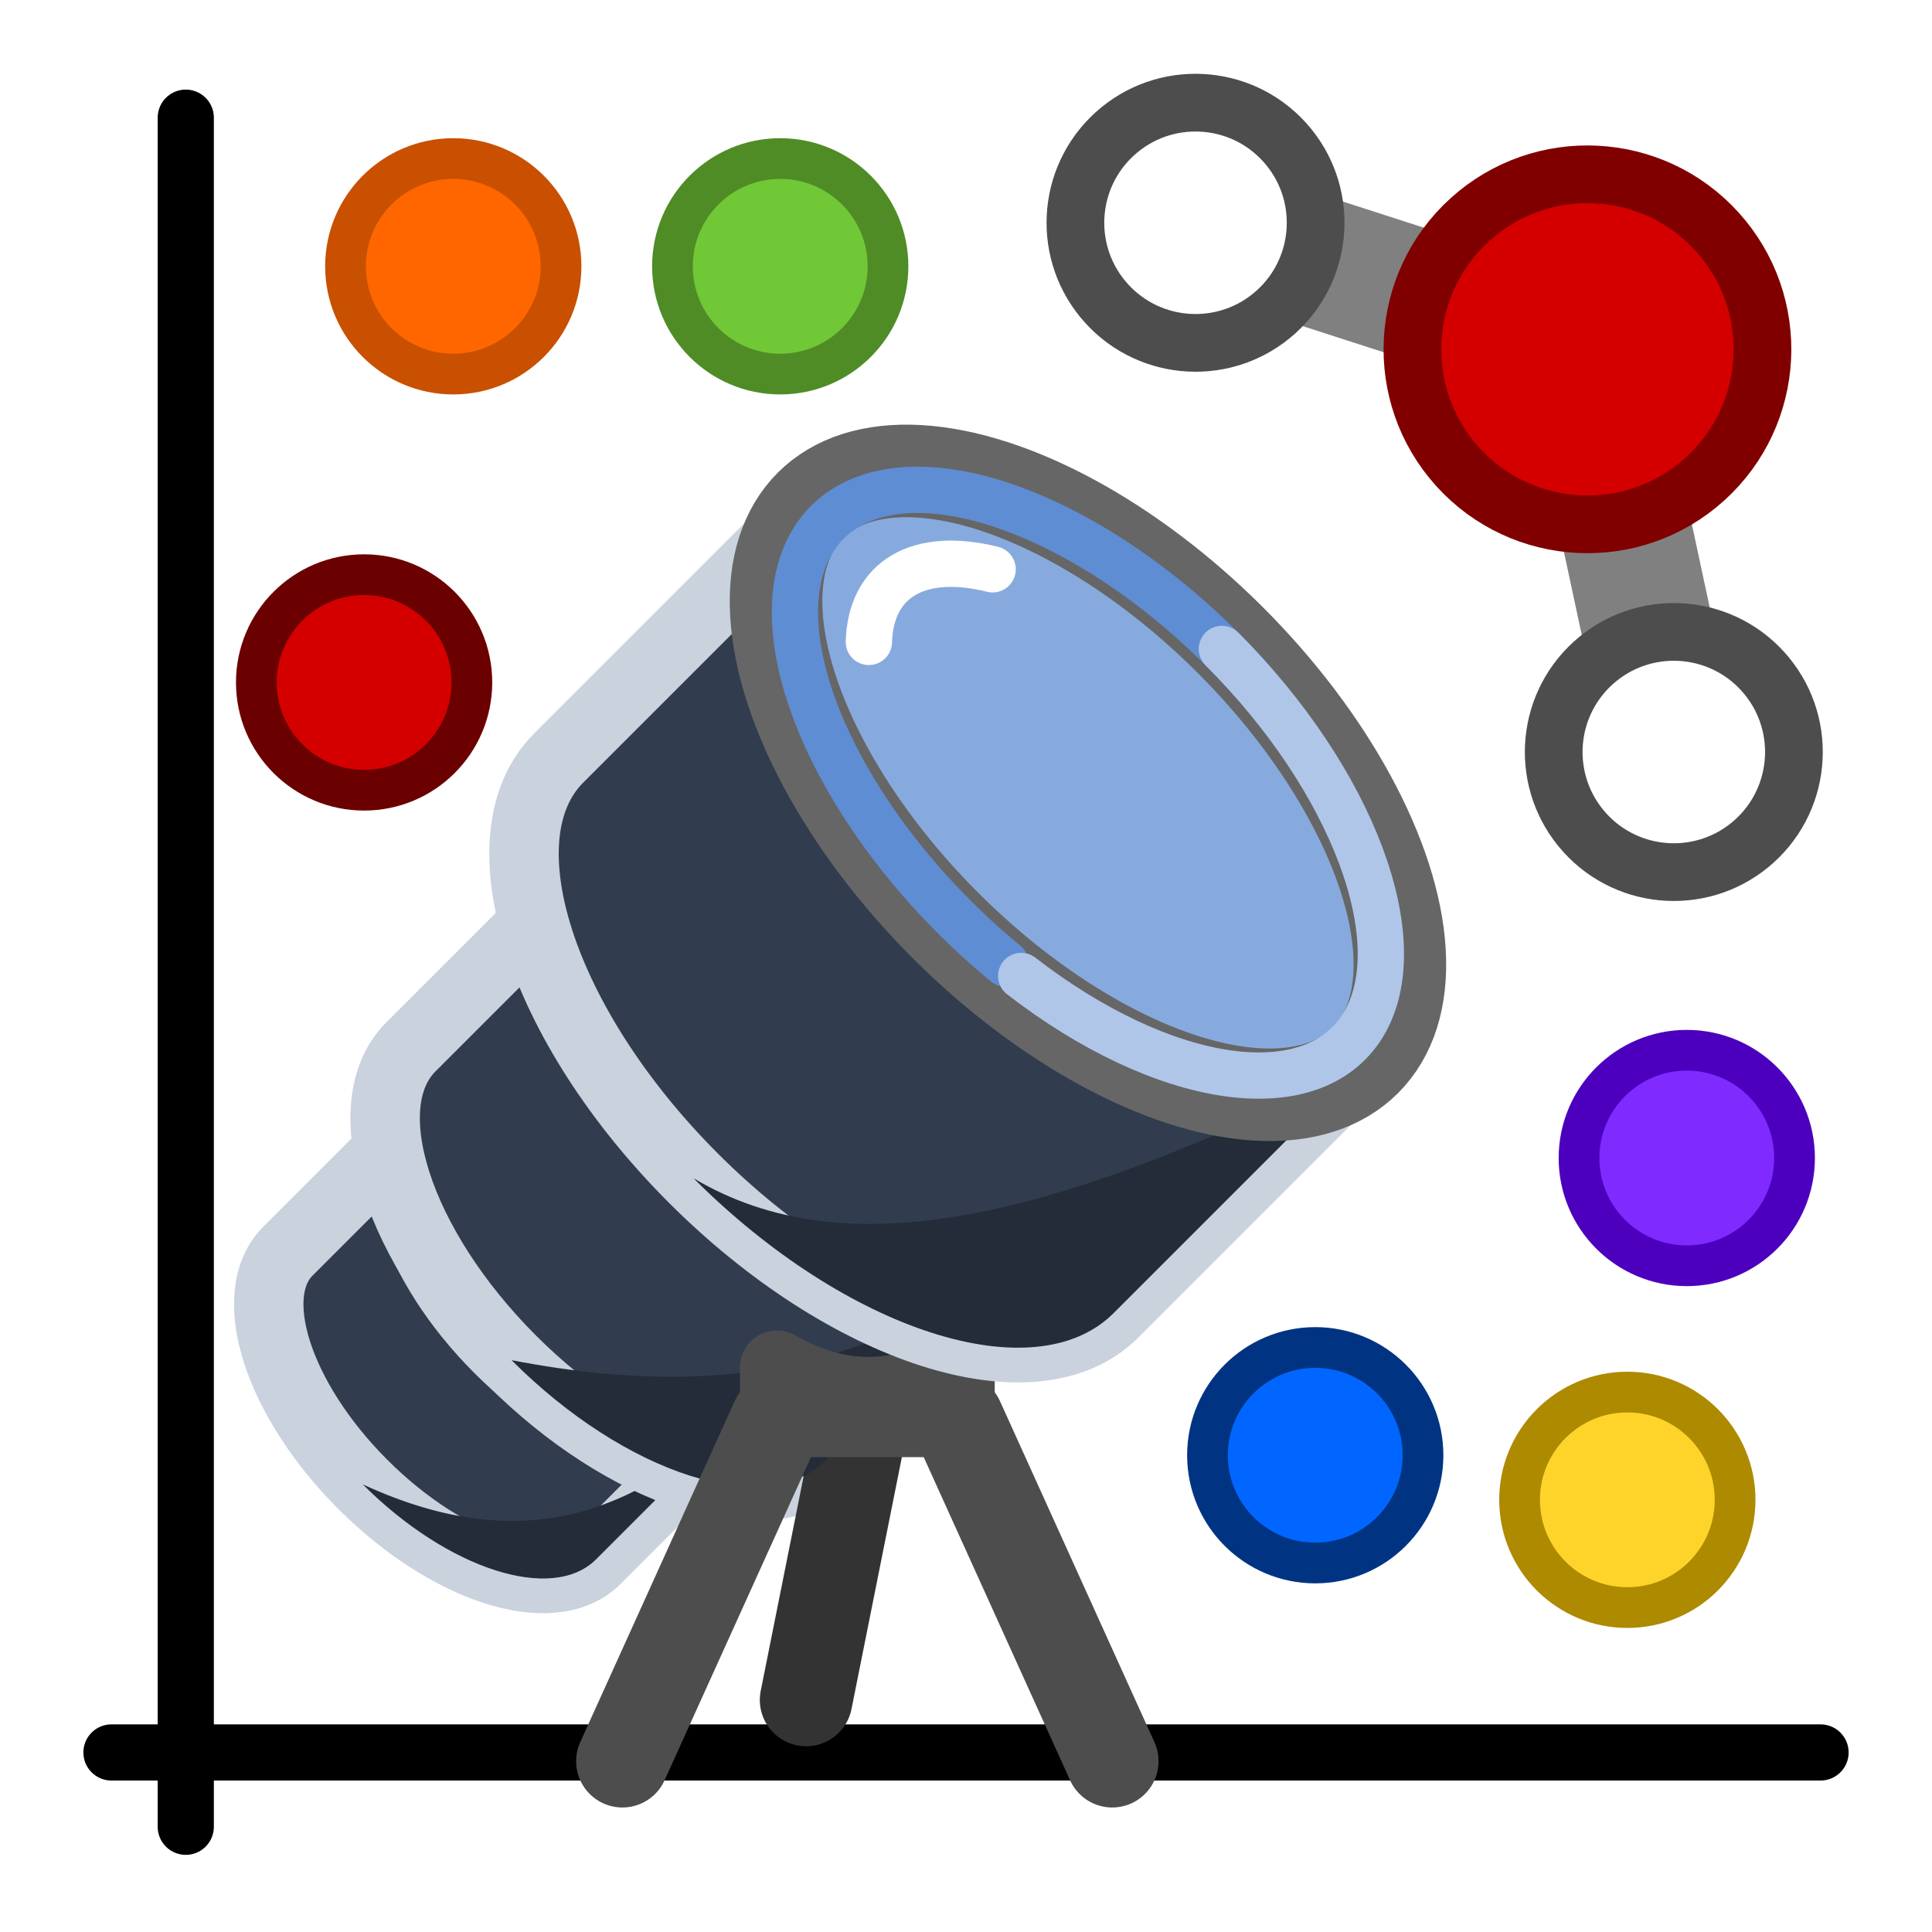 <?xml version="1.0" encoding="UTF-8" standalone="no"?>
<!DOCTYPE svg PUBLIC "-//W3C//DTD SVG 1.1//EN" "http://www.w3.org/Graphics/SVG/1.1/DTD/svg11.dtd">
<svg width="100%" height="100%" viewBox="0 0 130 130" version="1.1" xmlns="http://www.w3.org/2000/svg" xmlns:xlink="http://www.w3.org/1999/xlink" xml:space="preserve" xmlns:serif="http://www.serif.com/" style="fill-rule:evenodd;clip-rule:evenodd;stroke-linecap:round;">
    <g id="rect17" transform="matrix(1.016,0,0,1.016,-36.714,-340.667)">
        <rect x="36.15" y="335.426" width="128" height="128" style="fill:white;"/>
    </g>
    <g id="g17" transform="matrix(1,0,0,1,-33.65,-337.507)">
        <path id="path5" d="M46.15,460.426L46.15,345.426" style="fill:none;fill-rule:nonzero;stroke:black;stroke-width:3.78px;"/>
        <path id="path6" d="M41.15,455.426L156.15,455.426" style="fill:none;fill-rule:nonzero;stroke:black;stroke-width:3.78px;"/>
    </g>
    <g id="g1" transform="matrix(1,0,0,1,-1.5,-2.08)">
        <circle id="path28907" cx="32" cy="20" r="7.251" style="fill:rgb(255,102,0);stroke:rgb(200,80,0);stroke-width:2.74px;"/>
        <circle id="circle29123" cx="26" cy="48" r="7.251" style="fill:rgb(212,0,0);stroke:rgb(107,0,0);stroke-width:2.74px;"/>
        <circle id="circle29161" cx="111" cy="103" r="7.251" style="fill:rgb(255,212,42);stroke:rgb(173,138,0);stroke-width:2.74px;"/>
        <circle id="circle29181" cx="54" cy="20" r="7.251" style="fill:rgb(113,200,55);stroke:rgb(79,140,38);stroke-width:2.74px;"/>
        <g id="circle29201" transform="matrix(1,0,0,1,-36.15,-335.426)">
            <circle cx="126.15" cy="435.426" r="7.251" style="fill:rgb(0,102,255);stroke:rgb(0,52,130);stroke-width:2.74px;"/>
        </g>
        <circle id="circle29221" cx="115" cy="80" r="7.251" style="fill:rgb(127,42,255);stroke:rgb(76,0,190);stroke-width:2.74px;"/>
    </g>
    <g id="g2" transform="matrix(0.824,0,0,0.824,4.801,15.507)">
        <g id="path3" transform="matrix(1,0,0,1,-36.15,-335.426)">
            <path d="M79,443.941C75.429,447.511 66.901,444.772 59.952,437.823C53.003,430.874 50.265,422.347 53.835,418.776L64.94,407.671C61.37,411.241 64.109,419.769 71.058,426.718C78.007,433.667 86.534,436.406 90.105,432.835L79,443.941Z" style="fill:rgb(49,61,78);fill-rule:nonzero;stroke:rgb(201,210,221);stroke-width:5.67px;stroke-linejoin:round;"/>
        </g>
        <g id="path14" transform="matrix(1,0,0,1,-36.15,-335.426)">
            <path d="M79,443.941C75.429,447.511 66.901,444.772 59.952,437.823C73.431,444.043 82.286,439.631 90.105,432.835L79,443.941Z" style="fill:rgb(35,44,56);fill-rule:nonzero;"/>
        </g>
        <g id="path2" transform="matrix(1,0,0,1,-36.15,-335.426)">
            <path d="M97.682,435.897C92.886,440.693 81.43,437.014 72.096,427.679C62.762,418.345 59.083,406.89 63.879,402.094L78.796,387.177C74,391.973 77.679,403.428 87.013,412.762C96.348,422.097 107.803,425.776 112.599,420.979L97.682,435.897Z" style="fill:rgb(49,61,78);fill-rule:nonzero;stroke:rgb(201,210,221);stroke-width:5.67px;stroke-linejoin:round;"/>
        </g>
        <g id="path11" transform="matrix(1,0,0,1,-36.15,-335.426)">
            <path d="M96.15,455.426L101.15,430.426" style="fill:none;fill-rule:nonzero;stroke:rgb(51,51,51);stroke-width:7.56px;"/>
        </g>
        <g id="path13" transform="matrix(1,0,0,1,-36.15,-335.426)">
            <path d="M97.682,435.897C92.886,440.693 81.43,437.014 72.096,427.679C92.817,431.669 102.391,426.051 112.599,420.979L97.682,435.897Z" style="fill:rgb(35,44,56);fill-rule:nonzero;"/>
        </g>
        <g id="path9" transform="matrix(1,0,0,1,-36.15,-335.426)">
            <path d="M81.15,460.426L93.761,432.582" style="fill:none;fill-rule:nonzero;stroke:rgb(77,77,77);stroke-width:7.56px;"/>
        </g>
        <g id="path10" transform="matrix(1,0,0,1,-36.15,-335.426)">
            <path d="M121.15,460.426L108.538,432.582" style="fill:none;fill-rule:nonzero;stroke:rgb(77,77,77);stroke-width:7.56px;"/>
        </g>
        <g id="rect10" transform="matrix(1,0,0,1,-36.15,-335.426)">
            <path d="M93.761,428.271C98.542,430.992 103.451,431.295 108.538,428.271L108.538,432.582L93.761,432.582L93.761,428.271Z" style="fill:rgb(77,77,77);fill-rule:nonzero;stroke:rgb(77,77,77);stroke-width:6.03px;stroke-linejoin:round;"/>
        </g>
        <g id="ellipse1" transform="matrix(1,0,0,1,-36.15,-335.426)">
            <path d="M121.258,423.838C114.827,430.269 99.469,425.336 86.954,412.821C74.439,400.306 69.507,384.948 75.937,378.518L95.937,358.518C89.507,364.948 94.439,380.306 106.954,392.821C119.469,405.336 134.827,410.269 141.258,403.838L121.258,423.838Z" style="fill:rgb(49,61,78);fill-rule:nonzero;stroke:rgb(201,210,221);stroke-width:5.67px;stroke-linejoin:round;"/>
        </g>
        <g id="path12" transform="matrix(1,0,0,1,-36.15,-335.426)">
            <path d="M121.258,423.838C114.827,430.269 99.469,425.336 86.954,412.821C99.311,420.165 116.009,416.403 141.258,403.838L121.258,423.838Z" style="fill:rgb(35,44,56);fill-rule:nonzero;"/>
        </g>
        <g id="ellipse2" transform="matrix(0.707,-0.707,0.707,0.707,-36.15,-335.426)">
            <ellipse cx="-184.843" cy="353.395" rx="16.466" ry="32.046" style="fill:rgb(135,170,222);stroke:rgb(102,102,102);stroke-width:7.56px;stroke-linejoin:round;"/>
        </g>
        <g id="ellipse3" transform="matrix(0.707,-0.707,0.707,0.707,-36.15,-335.426)">
            <path d="M-200.035,359.072C-201.184,347.421 -198.692,335.489 -193.693,328.702C-188.693,321.915 -182.079,321.486 -176.858,327.611C-171.637,333.735 -168.743,345.318 -169.492,357.092" style="fill:none;fill-rule:nonzero;stroke:rgb(95,141,211);stroke-width:3.78px;stroke-linejoin:round;"/>
        </g>
        <g id="ellipse4" transform="matrix(0.707,-0.707,0.707,0.707,-36.15,-335.426)">
            <path d="M-169.375,353.395C-169.375,368.528 -175.237,381.427 -182.954,383.275C-190.672,385.123 -197.966,375.374 -199.851,360.692" style="fill:none;fill-rule:nonzero;stroke:rgb(175,198,233);stroke-width:3.78px;stroke-linejoin:round;"/>
        </g>
        <g id="path4" transform="matrix(0.707,-0.707,0.707,0.707,-36.15,-335.426)">
            <path d="M-189.355,332.603C-185.615,329.074 -181.225,330.218 -178.017,335.557" style="fill:none;fill-rule:nonzero;stroke:white;stroke-width:3.78px;stroke-linejoin:round;"/>
        </g>
    </g>
    <g id="g1916" transform="matrix(0.521,0.576,-0.576,0.521,299.214,-256.23)">
        <path id="path28614" d="M70.03,443.152L100.928,425.325L131.832,443.179" style="fill:none;fill-rule:nonzero;stroke:rgb(128,128,128);stroke-width:11.34px;stroke-linecap:butt;"/>
        <circle id="path28264" cx="100.939" cy="425.325" r="15.163" style="fill:rgb(212,0,0);stroke:rgb(128,0,0);stroke-width:5px;"/>
        <circle id="path28264-3" cx="131.832" cy="443.179" r="10.406" style="fill:white;stroke:rgb(77,77,77);stroke-width:5px;"/>
        <circle id="circle28579" cx="70.03" cy="443.152" r="10.406" style="fill:white;stroke:rgb(77,77,77);stroke-width:5px;"/>
    </g>
</svg>
